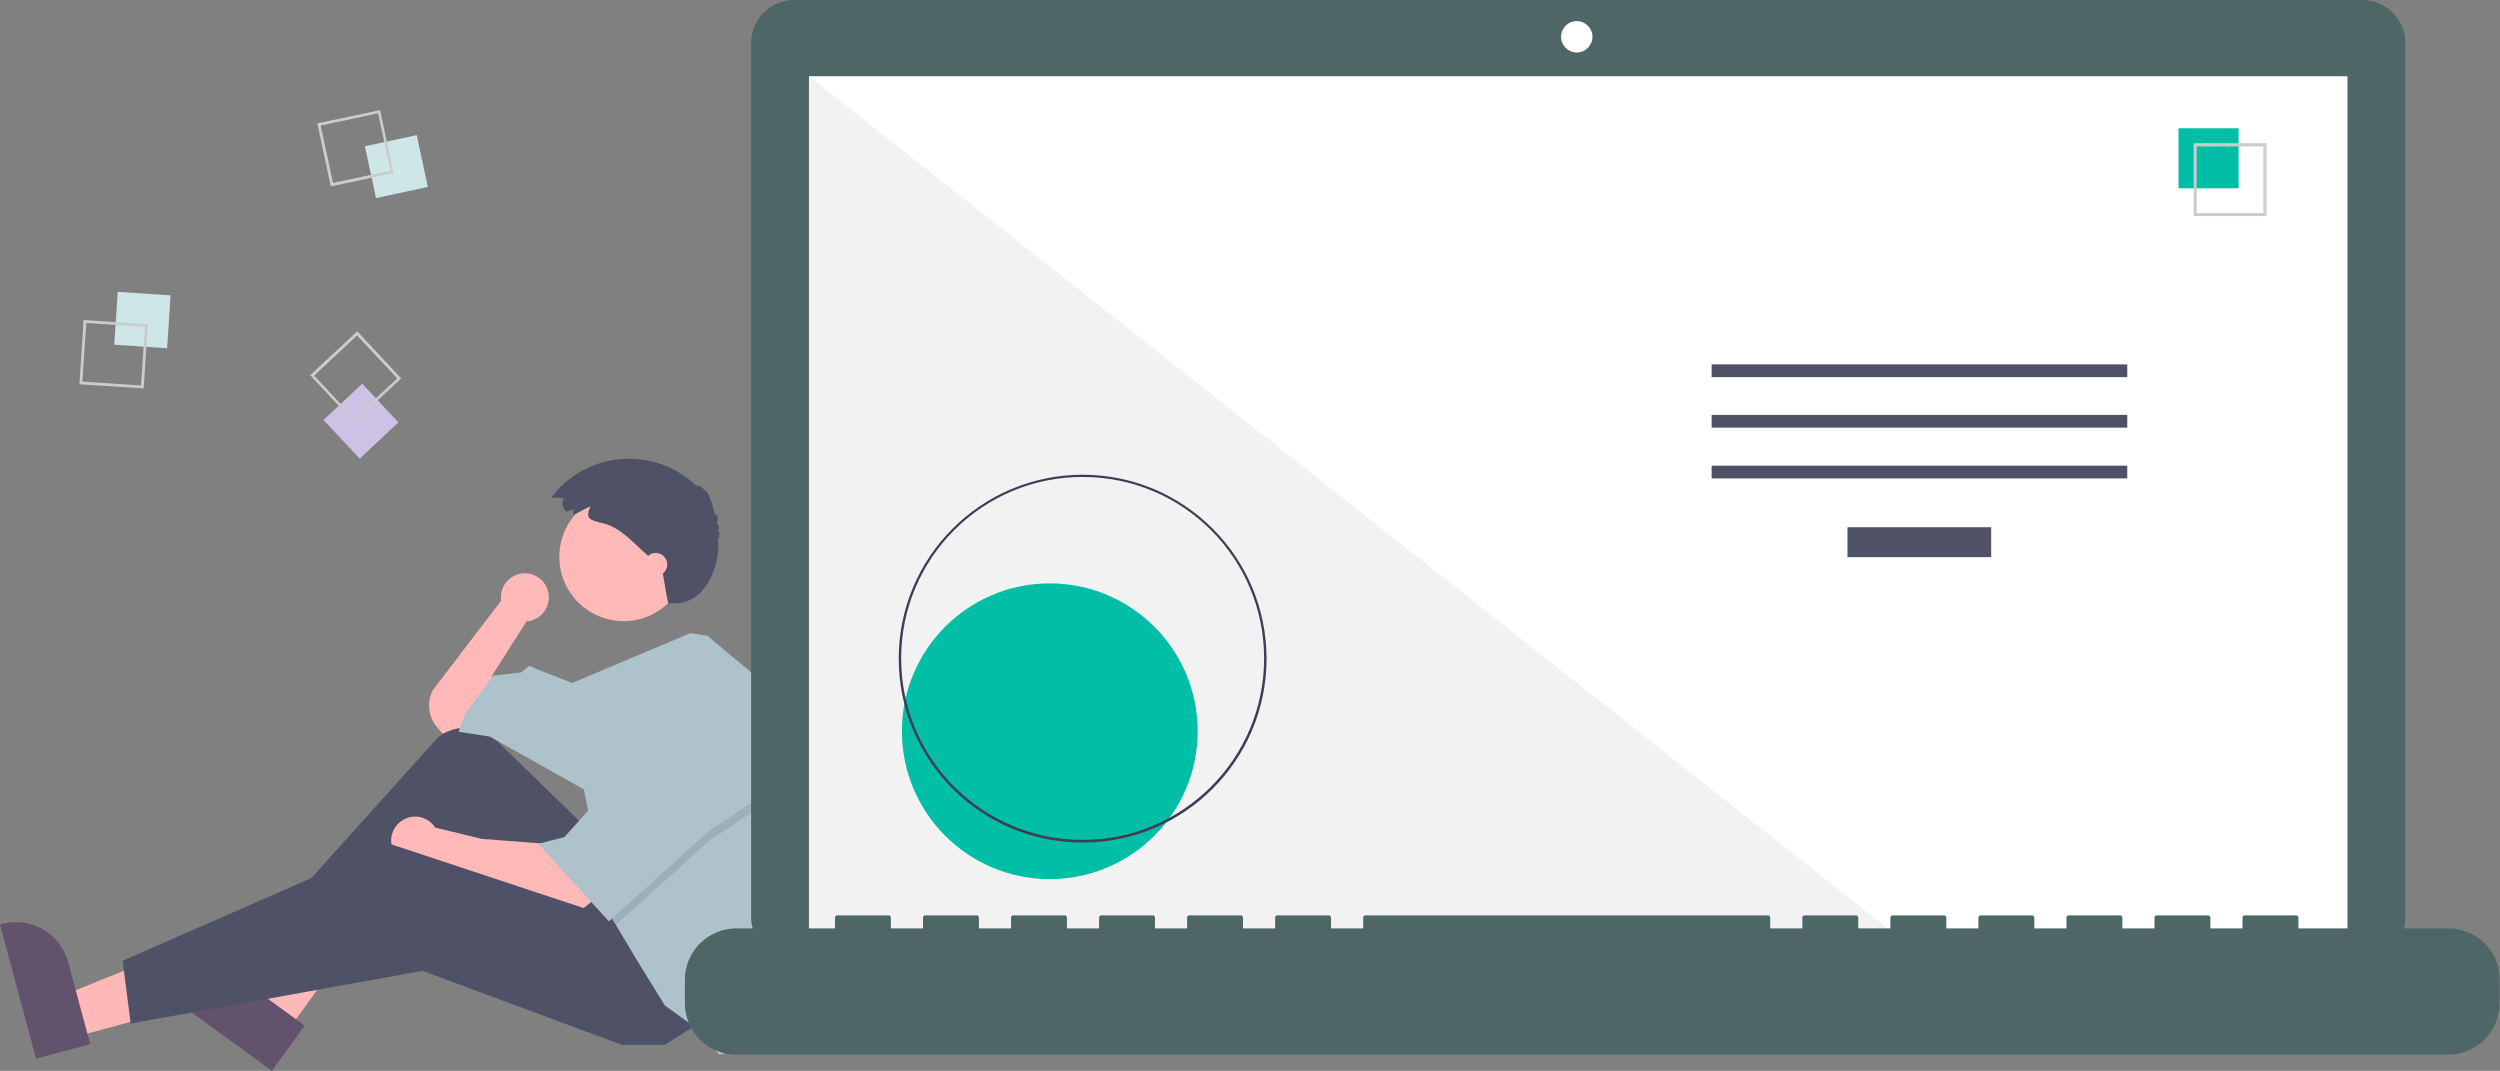 <?xml version="1.0" encoding="utf-8"?>
<!-- Generator: Adobe Illustrator 26.2.1, SVG Export Plug-In . SVG Version: 6.00 Build 0)  -->
<svg version="1.1" id="Capa_1" xmlns="http://www.w3.org/2000/svg" xmlns:xlink="http://www.w3.org/1999/xlink" x="0px" y="0px"
	 viewBox="0 0 1019.5 436.7" style="enable-background:new 0 0 1019.5 436.7;" xml:space="preserve">
<rect x="0" y="0" width="1019.5" height="436.7" fill="#808080" stroke="none"/>
<style type="text/css">
	.st0{fill:#FFB9B9;}
	.st1{fill:#FFB8B8;}
	.st2{fill:#62526C;}
	.st3{fill:#4F5166;}
	.st4{fill:#AEC2CC;}
	.st5{opacity:0.1;enable-background:new    ;}
	.st6{fill:#CEE6E6;}
	.st7{fill:#CCCCCC;}
	.st8{fill:#CEC1E6;}
	.st9{fill:#4F6666;}
	.st10{fill:#FFFFFF;}
	.st11{fill:#F2F2F2;}
	.st12{fill:#00BFA6;}
	.st13{fill:#3F3D56;}
</style>
<path class="st0" d="M223.8,243.6c0-5.4-4.3-9.8-9.7-9.8s-9.8,4.3-9.8,9.7c0,0.5,0,0.9,0.1,1.4l-28,36.7c-2.4,4.9-1.7,10.8,1.8,14.9
	l2.2,2.6l10.1-2l11.4-10.1l-1.3-11.4l14.1-22.2l0,0C219.8,253,223.8,248.8,223.8,243.6z"/>
<polygon class="st1" points="30,423 25.5,406 88.8,380.3 95.5,405.3 "/>
<path class="st2" d="M14.7,431.7L0,377l0.7-0.2c11.8-3.2,23.9,3.8,27.1,15.6l0,0l9,33.4L14.7,431.7z"/>
<polygon class="st1" points="117.3,420.3 103.1,409.9 136.2,350.1 157.2,365.4 "/>
<path class="st2" d="M110.9,436.7L65,403.3l0.4-0.6c7.2-9.9,21-12,30.8-4.9l0,0l28,20.4L110.9,436.7z"/>
<path class="st3" d="M238.2,336.7l-35.8-34.8c-6.5-6.3-16.6-6.8-23.7-1.3l-67.6,75.1l6.1,9.4l64.5-43.7l43.7,57.1l41.7-20.8
	L238.2,336.7z"/>
<path class="st0" d="M222.7,344.1l-26.2-2l-19-4.6c-2.9-4.5-8.9-5.9-13.5-2.9c-4.5,2.9-5.9,8.9-2.9,13.5c2.9,4.5,8.9,5.9,13.5,2.9
	c0.4-0.2,0.8-0.5,1.1-0.8l0,0l11.4,4.7l49.1,16.8l6-4.7L222.7,344.1z"/>
<polygon class="st3" points="285.9,416.7 271.1,426.1 253.7,426.1 172.3,395.9 53.3,417.4 50,391.8 158.9,344.1 254.3,375.7 "/>
<circle class="st0" cx="254.3" cy="227.1" r="26.2"/>
<path class="st4" d="M322.2,331.8c0,15.8-2.5,31.5-7.4,46.6l-2,6l-9.4,43l-10.1,2.7l-7.4-9.4L271.1,410l-10.8-17.5l-9.2-15.4
	l-2.9-4.8l-10.1-50.4l-38.3-21.5l-12.8-2l2.7-7.4l11.4-15.5l11.4-1.3l3.4-2.7l2.7,1.3l14.8,5.7l48.1-20.3l7,1.1l24.2,20.2
	C319,296.3,322.2,314,322.2,331.8z"/>
<polygon class="st5" points="314.8,325.9 289.3,342.8 251.2,377.1 248.3,372.3 240.2,332 242.2,332 263.1,293.7 "/>
<polygon class="st4" points="263.1,289.6 242.2,328 230.1,341.4 219.4,344.1 248.3,375.7 289.3,338.7 314.8,321.9 "/>
<path class="st3" d="M233.9,207.6l-2.8,1.1c-1.8-1.2-2.3-3.7-1.1-5.5l0,0c0,0,0,0,0-0.1l-5.2-0.2c13.1-17.5,38-21,55.5-7.9
	c1.3,1,2.5,2,3.7,3.1c0.2-0.8,2.8,0.8,3.9,2.4c0.4-1.3,2.8,5.1,3.7,9.7c0.4-1.5,1.9,0.9,0.6,3.3c0.9-0.1,1.2,2.1,0.6,3.3
	c0.9-0.4,0.8,2.2-0.2,3.9c1.3-0.1-0.1,27.3-20.1,25.3c-1.4-6.4-1-6-2.6-14.2c-0.8-0.8-1.6-1.5-2.4-2.3l-4.5-4
	c-5.2-4.6-10-10.3-17-12.1c-4.8-1.2-7.8-1.5-5.2-6.9c-2.4,1-4.6,2.5-7,3.4C233.6,209.2,234,208.4,233.9,207.6z"/>
<circle class="st0" cx="267.4" cy="230.2" r="4.7"/>
<rect x="47.2" y="119.7" transform="matrix(6.644745e-02 -0.998 0.998 6.644745e-02 -76.011 179.725)" class="st6" width="21.6" height="21.6"/>
<path class="st7" d="M34.1,130.5l26.2,1.7l-1.7,26.2l-26.2-1.7L34.1,130.5z M59.1,133.3l-23.9-1.6l-1.6,23.9l23.9,1.6L59.1,133.3z"
	/>
<rect x="150.8" y="57.1" transform="matrix(0.978 -0.21 0.21 0.978 -10.659 35.468)" class="st6" width="21.6" height="21.6"/>
<path class="st7" d="M155,44.9l5.5,25.7L134.9,76l-5.5-25.7L155,44.9z M159.2,69.6l-5-23.4l-23.4,5l5,23.4L159.2,69.6z"/>
<rect x="136.3" y="161" transform="matrix(0.73 -0.684 0.684 0.73 -77.694 146.956)" class="st8" width="21.6" height="21.6"/>
<path class="st7" d="M163.6,154.3l-19.2,17.9L126.5,153l19.2-17.9L163.6,154.3z M144.5,170.7l17.5-16.4l-16.4-17.5l-17.5,16.4
	L144.5,170.7z"/>
<path class="st9" d="M963.3,0H323.9c-9.7,0-17.6,7.9-17.6,17.6l0,0v356.3c0,9.7,7.9,17.6,17.6,17.6l0,0h639.4
	c9.7,0,17.6-7.9,17.6-17.6V17.6C980.9,7.9,973,0,963.3,0L963.3,0z"/>
<rect x="329.9" y="31.1" class="st10" width="627.4" height="353.9"/>
<circle class="st10" cx="643" cy="15" r="6.4"/>
<polygon class="st11" points="777.9,385 329.9,385 329.9,31.1 "/>
<circle class="st12" cx="428.1" cy="298.2" r="60.3"/>
<path class="st13" d="M441.5,343.6c-41.4,0-75-33.6-75-75s33.6-75,75-75s75,33.6,75,75S482.9,343.6,441.5,343.6L441.5,343.6z
	 M441.5,194.5c-40.9,0-74,33.1-74,74s33.1,74,74,74s74-33.1,74-74S482.4,194.5,441.5,194.5L441.5,194.5L441.5,194.5z"/>
<rect x="753.4" y="215" class="st3" width="58.6" height="12.2"/>
<rect x="698" y="148.6" class="st3" width="169.5" height="5.2"/>
<rect x="698" y="169.2" class="st3" width="169.5" height="5.2"/>
<rect x="698" y="189.9" class="st3" width="169.5" height="5.2"/>
<rect x="888.4" y="52.3" class="st12" width="24.5" height="24.5"/>
<path class="st7" d="M924.3,88.1h-29.7V58.4h29.7V88.1z M895.8,86.9H923V59.7h-27.2V86.9z"/>
<path class="st9" d="M998.5,378.6h-61.2v-4.4c0-0.5-0.4-0.9-0.9-0.9l0,0h-21c-0.5,0-0.9,0.4-0.9,0.9l0,0v4.4h-13.1v-4.4
	c0-0.5-0.4-0.9-0.9-0.9l0,0h-21c-0.5,0-0.9,0.4-0.9,0.9l0,0l0,0v4.4h-13.1v-4.4c0-0.5-0.4-0.9-0.9-0.9l0,0h-21
	c-0.5,0-0.9,0.4-0.9,0.9l0,0l0,0v4.4h-13.1v-4.4c0-0.5-0.4-0.9-0.9-0.9l0,0h-21c-0.5,0-0.9,0.4-0.9,0.9l0,0v4.4h-13.1v-4.4
	c0-0.5-0.4-0.9-0.9-0.9l0,0h-21c-0.5,0-0.9,0.4-0.9,0.9l0,0l0,0v4.4h-13.1v-4.4c0-0.5-0.4-0.9-0.9-0.9l0,0h-21
	c-0.5,0-0.9,0.4-0.9,0.9l0,0l0,0v4.4h-13.1v-4.4c0-0.5-0.4-0.9-0.9-0.9l0,0H556.8c-0.5,0-0.9,0.4-0.9,0.9l0,0l0,0v4.4h-13.1v-4.4
	c0-0.5-0.4-0.9-0.9-0.9l0,0h-21c-0.5,0-0.9,0.4-0.9,0.9l0,0l0,0v4.4h-13.1v-4.4c0-0.5-0.4-0.9-0.9-0.9l0,0h-21
	c-0.5,0-0.9,0.4-0.9,0.9l0,0l0,0v4.4H471v-4.4c0-0.5-0.4-0.9-0.9-0.9l0,0h-21c-0.5,0-0.9,0.4-0.9,0.9l0,0l0,0v4.4h-13.1v-4.4
	c0-0.5-0.4-0.9-0.9-0.9l0,0h-21c-0.5,0-0.9,0.4-0.9,0.9l0,0l0,0v4.4h-13.1v-4.4c0-0.5-0.4-0.9-0.9-0.9l0,0h-21
	c-0.5,0-0.9,0.4-0.9,0.9v4.4h-13.1v-4.4c0-0.5-0.4-0.9-0.9-0.9l0,0h-21c-0.5,0-0.9,0.4-0.9,0.9l0,0v4.4h-40.2c-11.6,0-21,9.4-21,21
	v9.5c0,11.6,9.4,21,21,21h698c11.6,0,21-9.4,21-21v-9.5C1019.5,388,1010.1,378.6,998.5,378.6L998.5,378.6z"/>
</svg>
